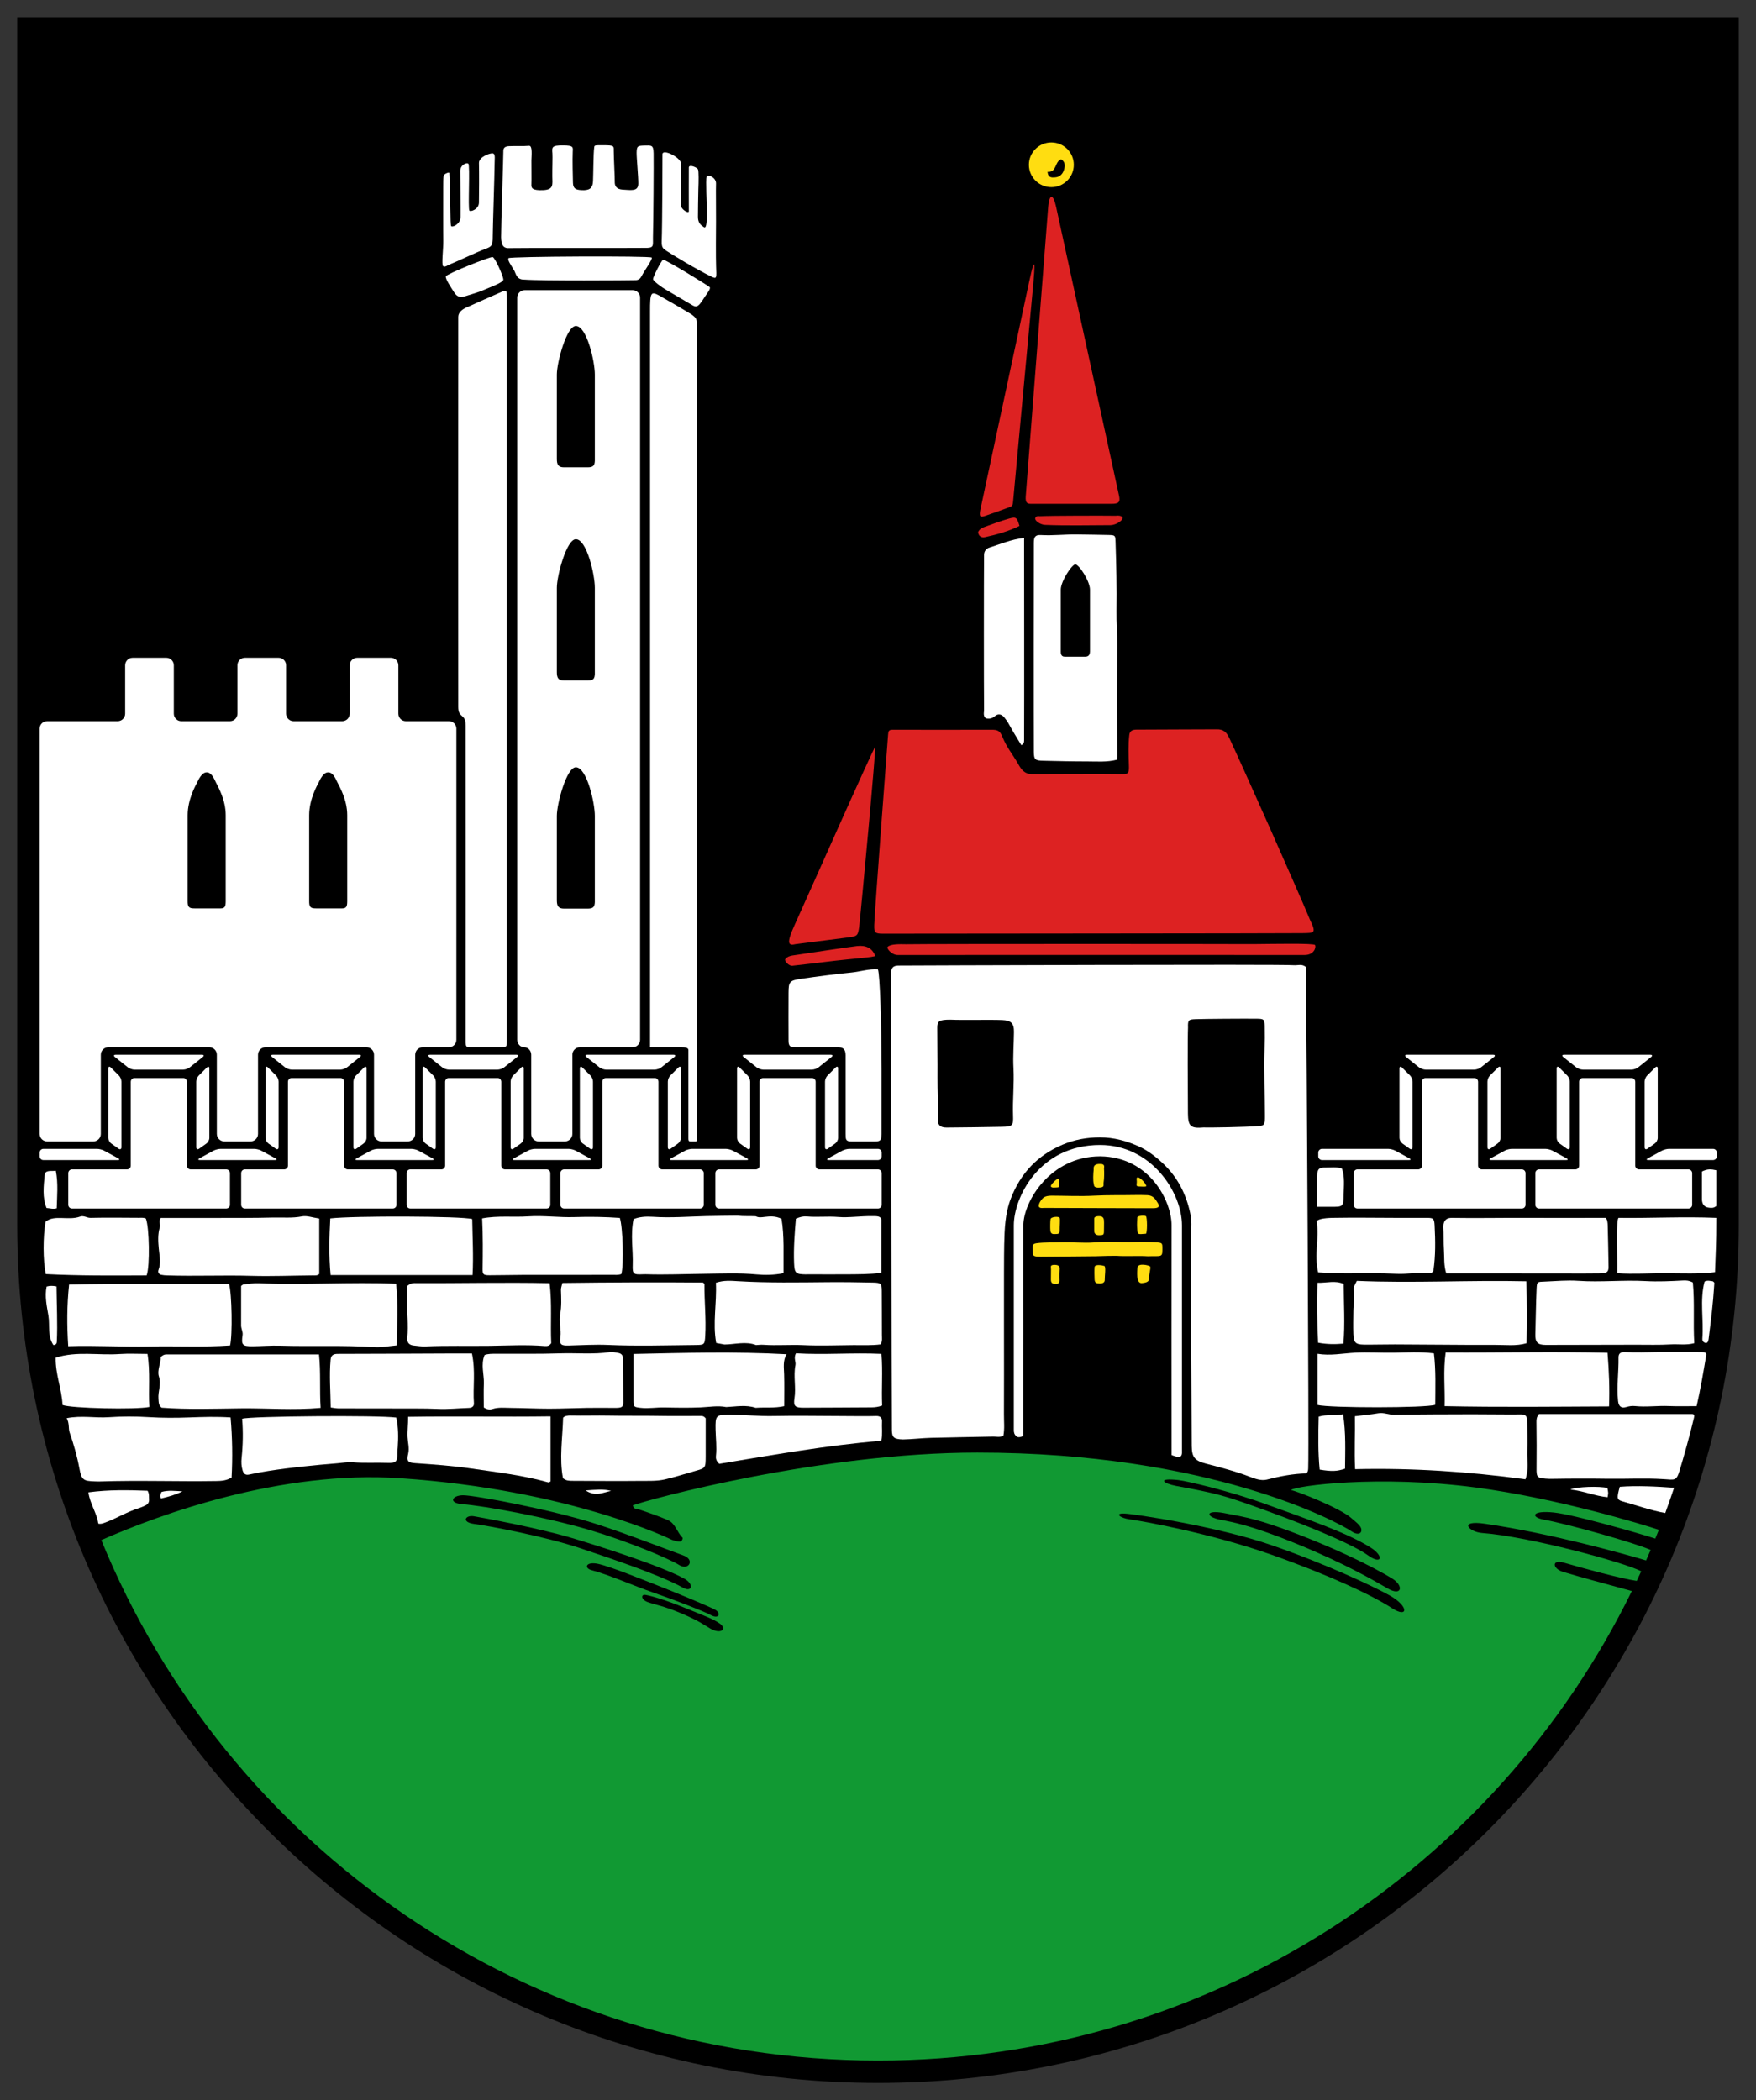 <?xml version="1.0" encoding="utf-8"?>
<!-- Generator: Adobe Illustrator 16.0.3, SVG Export Plug-In . SVG Version: 6.00 Build 0)  -->
<!DOCTYPE svg PUBLIC "-//W3C//DTD SVG 1.1//EN" "http://www.w3.org/Graphics/SVG/1.1/DTD/svg11.dtd">
<svg version="1.1" id="Wappen_Frohburg" xmlns="http://www.w3.org/2000/svg" xmlns:xlink="http://www.w3.org/1999/xlink" x="0px"
	 y="0px" width="510px" height="610px" viewBox="0 0 510 610" enable-background="new 0 0 510 610" xml:space="preserve">
<rect x="0" y="0" width="510" height="610" fill="#333333" stroke="none"/>
<path fill-rule="evenodd" clip-rule="evenodd" d="M505,355.902C505,493.476,393.071,605,255,605C116.93,605,5,493.476,5,355.902V5
	h500V355.902z"/>
<path fill-rule="evenodd" clip-rule="evenodd" fill="#119933" d="M374.944,432.805c2.123,0.406,14.401,5.341,17.479,8.093
	c1.436,1.286,3.376,2.528,2.9,3.949c-0.232,0.696-1.271,0.956-2.697-0.013c-4.164-2.83-41.374-22.921-108.775-22.917
	c-45.525,0.002-95.576,13.629-100.047,15.319c0.232,1.227,1.125,0.964,1.823,1.201c2.797,0.947,5.602,1.908,8.312,3.073
	c2.187,0.941,2.667,3.49,4.236,5.061c0.204,0.203,0.033,0.664-0.344,1.14c-1.019,0.207-2.751-0.49-2.751-0.49
	s-29.512-14.552-78.908-17.864c-34.638-2.32-69.492,10.38-86.747,17.976C65.661,535.993,152.999,598.502,255,598.502
	c96.228,0,179.409-55.63,218.943-136.369c-9.431-2.604-13.521-3.632-19.993-5.573c-3.129-0.938-3.309-3.704,0.179-2.688
	c5.16,1.504,16.995,4.746,21.231,5.305c0.438-0.927,0.878-1.851,1.305-2.783c-4.498-2.45-32.512-10.118-46.213-11.129
	c-3.811-0.281-7.094-3.833,0.846-2.678c19.257,2.803,40.449,8.771,46.771,10.652c0.445-1.011,0.898-2.021,1.331-3.04
	c-4.23-1.948-23.886-7.518-31.087-8.822c-3.799-0.689-3.532-2.757,3.005-2.055c5.935,0.64,24.396,5.942,29.438,7.571
	c0.345-0.851,0.694-1.696,1.03-2.551c-4.377-1.456-29.265-9.124-53.277-12.303C400.494,428.331,376.178,431.546,374.944,432.805z"/>
<path fill-rule="evenodd" clip-rule="evenodd" d="M134.489,434.311c3.226-0.023,25.407,4.105,38.382,8.243
	c9.059,2.89,23.237,8.437,25.51,9.202c3.601,1.214,1.637,4.53-1.087,2.838c-3.306-2.054-15.185-6.948-25.679-10.085
	c-12.908-3.858-30.842-7.107-37.3-7.609C130.099,436.574,131.263,434.334,134.489,434.311z"/>
<path fill-rule="evenodd" clip-rule="evenodd" d="M137.713,442.639c-3.802-0.499-2.544-2.661-0.101-2.238
	c2.443,0.426,18.159,3.258,28.492,6.323c6.037,1.791,25.701,7.944,32.691,11.837c2.846,1.584,2.183,4.044-0.415,2.6
	c-7.065-3.926-22.232-8.88-29.348-11.305C158.299,446.201,141.515,443.138,137.713,442.639z"/>
<path fill-rule="evenodd" clip-rule="evenodd" d="M189.939,462.643c-6.249-2.168-13.162-5.273-18.14-6.582
	c-2.241-0.589-1.691-2.617,1.998-1.805c3.624,0.797,13.278,4.734,17.357,6.324c4.079,1.591,15.618,6.316,16.81,7.136
	c1.49,1.025,0.753,2.65-1.565,1.366C204.563,468.064,196.207,464.815,189.939,462.643z"/>
<path fill-rule="evenodd" clip-rule="evenodd" d="M198.833,466.983c5.585,2.31,8.208,3.154,10.297,4.656
	c2.089,1.502,0.255,3.193-2.87,1.366c-2.075-1.212-3.397-2.302-8.628-4.493c-4.901-2.052-7.377-2.431-9.444-3.151
	c-2.067-0.722-2.116-2.361-0.673-2.111C188.959,463.5,193.248,464.674,198.833,466.983z"/>
<path fill-rule="evenodd" clip-rule="evenodd" d="M342.198,429.894c2.536,0.271,15.338,3.29,25.688,7.091
	c10.349,3.801,23.09,7.998,30.223,12.533c4.01,2.549,3.145,5.098-0.814,2.233c-3.839-2.775-14.405-7.445-29.416-12.929
	c-12.43-4.539-14.334-5.009-26.358-7.242C337.891,430.907,335.813,429.211,342.198,429.894z"/>
<path fill-rule="evenodd" clip-rule="evenodd" d="M355.445,439.47c6.667,1.246,10.277,1.912,20.492,5.777
	c10.215,3.864,21.424,9.009,28.405,13.256c3.4,2.069,2.869,5.297-1.343,2.86c-3.649-2.111-12.296-7.175-26.358-12.929
	c-12.977-5.31-18.691-6.351-22.125-7C350.011,440.582,350.008,438.452,355.445,439.47z"/>
<path fill-rule="evenodd" clip-rule="evenodd" d="M326.621,439.622c3.01,0.148,26.941,3.719,42.863,9.244
	c15.921,5.525,29.905,12.152,34.222,14.598c5.612,3.179,5.204,6.631,0.643,3.674c-5.871-3.806-18.167-9.58-34.944-15.521
	c-18.16-6.431-38.328-9.917-41.259-10.306C325.215,440.921,323.612,439.474,326.621,439.622z"/>
<g>
	<path fill-rule="evenodd" clip-rule="evenodd" fill="#FFFFFF" d="M31.452,304.188c-1.193,0-2.17,0.977-2.17,2.17v23.007
		c0,1.193-0.977,2.17-2.17,2.17H13.681c-1.193,0-2.17-0.977-2.17-2.17V211.638c0-1.193,0.977-2.17,2.17-2.17h20.497
		c1.193,0,2.17-0.977,2.17-2.17v-14.071c0-1.193,0.977-2.17,2.17-2.17h9.791c1.193,0,2.17,0.977,2.17,2.17v14.071
		c0,1.193,0.977,2.17,2.17,2.17h14.139c1.193,0,2.17-0.977,2.17-2.17v-14.071c0-1.193,0.977-2.17,2.17-2.17h9.791
		c1.193,0,2.17,0.977,2.17,2.17v14.071c0,1.193,0.977,2.17,2.17,2.17h14.138c1.193,0,2.17-0.977,2.17-2.17v-14.071
		c0-1.193,0.977-2.17,2.17-2.17h9.791c1.193,0,2.17,0.977,2.17,2.17v14.071c0,1.193,0.977,2.17,2.17,2.17h12.51
		c1.193,0,2.17,0.977,2.17,2.17l-0.002,90.381c0,1.193-0.977,2.17-2.17,2.17h-7.617c-1.193,0-2.17,0.977-2.17,2.17v23.007
		c0,1.193-0.977,2.17-2.17,2.17H110.8c-1.193,0-2.17-0.977-2.17-2.17v-23.007c0-1.193-0.977-2.17-2.17-2.17H77.104
		c-1.193,0-2.17,0.977-2.17,2.17v23.007c0,1.193-0.977,2.17-2.17,2.17h-7.617c-1.193,0-2.17-0.977-2.17-2.17v-23.007
		c0-1.193-0.977-2.17-2.17-2.17H31.452z"/>
</g>
<path fill-rule="evenodd" clip-rule="evenodd" fill="#FFFFFF" d="M136.33,61.194c0.321,0.395,2.726-0.36,2.767-2.313
	c0.042-1.953,0.077-9.217,0.008-11.521c-0.054-1.792,3.322-3.011,4.091-2.791s0.424,1.71,0.435,3.707
	c0.011,1.997-0.536,18.438-0.523,20.397c0.018,2.752-0.326,2.963-2.379,3.714c-2.054,0.75-8.779,3.919-9.739,4.257
	s-1.798,1.119-2.302,0.658c-0.505-0.461,0.101-5.074,0.05-7.438s-0.014-13.943-0.02-15.394s0.009-2.64,0.138-3.443
	c0.077-0.476,1.615-1.165,1.637-0.766c0.408,7.22,0.179,15.037,0.557,15.431s2.663-0.547,2.704-2.661
	c0.041-2.114-0.068-12.294-0.077-13.37c-0.014-1.703,1.795-2.566,2.341-2.108C136.563,48.013,135.859,60.617,136.33,61.194z"/>
<path fill-rule="evenodd" clip-rule="evenodd" fill="#FFFFFF" d="M129.497,80.266c0.224-0.717,12.85-5.781,13.584-5.6
	c0.735,0.181,3.174,5.754,3.104,6.583c-0.07,0.828-3.707,2.1-5.555,2.923c-1.799,0.803-3.743,1.285-5.625,1.902
	c-1.302,0.427-2.286,0.127-3.064-1.093C131.032,83.553,129.272,80.982,129.497,80.266z"/>
<path fill-rule="evenodd" clip-rule="evenodd" fill="#FFFFFF" d="M146.13,304.188c-2.086,0-7.717,0-9.783,0
	c-0.959,0-1.079-0.406-1.087-1.354c-0.004-4.129,0.037-78.294,0-92.108c-0.01-3.579-2.189-2.027-2.174-5.365
	c-0.001-8.301-0.034-100.767,0-113.324c0.003-1.27,1.16-2.166,2.235-2.658c3.527-1.616,7.089-3.157,10.465-4.649
	c1.32-0.533,1.438-0.347,1.43,1.647c0.008,4.335-0.017,213.04,0,216.458C147.221,303.596,147.108,304.188,146.13,304.188z"/>
<path fill-rule="evenodd" clip-rule="evenodd" fill="#FFFFFF" d="M175.283,42.185c3.17,0,2.968,0.246,2.968,1.554
	c0,1.996,0.328,8.06,0.293,9.006c-0.09,2.481,2.112,2.31,3.118,2.39c2.317,0.182,3.702,0.163,3.721-1.803
	c0.019-1.967-0.516-7.564-0.488-9.015c0.036-1.905,0.314-2.001,2.254-2.041c2.074-0.042,2.633-0.238,2.678,2.295
	s-0.049,20.039-0.187,24.329c-0.068,2.117,0.415,3.037-1.628,3.098c-2.043,0.062-38.81-0.016-40.194,0.068s-2.264-0.596-2.29-3.179
	s0.684-24.06,0.659-24.896s0.256-1.447,1.515-1.534c1.234-0.085,4.672,0.037,5.943-0.112c1.077-0.125,0.705,3.054,0.69,4.214
	c-0.015,1.161,0.057,6.039-0.004,7.038s0.202,1.774,3.416,1.633c3.135-0.138,2.692-1.641,2.664-3.936
	c-0.029-2.295,0.103-5.769,0.028-6.723c-0.145-1.844-0.236-2.362,3.065-2.334c3.175-0.028,2.9,0.572,2.843,1.799
	c-0.106,2.256,0.016,7.4,0.061,9.025c0.045,1.625,0.685,2.068,2.4,2.166c2.355,0.135,3.329-0.467,3.426-2.628
	c0.097-2.162,0.094-7.858,0.331-9.658C172.667,42.157,172.521,42.185,175.283,42.185z"/>
<path fill-rule="evenodd" clip-rule="evenodd" fill="#FFFFFF" d="M189.269,74.811c0.397,0.406-2.126,3.78-2.963,5.453
	c-0.328,0.657-0.856,1.08-1.63,1.107c-1.813,0.066-27.395,0.221-32.396-0.157c-2.314,0.051-2.418-1.745-2.949-2.657
	c-0.803-1.38-2.045-3.042-1.631-3.568C148.115,74.463,188.753,74.284,189.269,74.811z"/>
<g>
	<path fill-rule="evenodd" clip-rule="evenodd" fill="#FFFFFF" d="M183.734,84.279c1.193,0,2.17,0.977,2.17,2.17l0,215.57
		c0,1.193-0.977,2.17-2.17,2.17h-15.325c-1.193,0-2.17,0.977-2.17,2.17v23.007c0,1.193-0.977,2.17-2.17,2.17h-7.617
		c-1.193,0-2.17-0.977-2.17-2.17v-23.007c0-1.193-0.913-2.17-2.029-2.17c-1.117,0-2.03-0.977-2.03-2.17l0-215.57
		c0-1.193,0.977-2.17,2.17-2.17H183.734z"/>
</g>
<path fill-rule="evenodd" clip-rule="evenodd" fill="#FFFFFF" d="M204.34,65.923c0.744,0.585,0.97-0.769,0.954-4.295
	c-0.011-2.385-0.375-9.296-0.074-10.417c0.182-0.677,2.826,0.271,2.734,2.121c-0.078,1.568,0.033,8.571,0,10.965
	s-0.068,10.827,0.019,13.042c0.13,3.327,0.228,3.77-1.219,3.08c-4.371-2.087-12.043-6.759-13.038-7.457
	c-0.995-0.699-1.625-0.867-1.539-2.954c0.188-4.541,0.225-24.161,0.225-25.206c0-1.715,5.456,0.955,5.435,2.843
	c-0.021,1.888,0.107,11.164,0.008,12.147c-0.099,0.984,2.216,2.383,2.216,1.571c0-0.623-0.03-11.739,0-12.726
	s2.422-0.031,2.667,0.586c0.223,0.562,0.188,3.476,0.091,5.821c-0.065,1.567-0.106,7.29-0.113,7.926
	C202.683,64.974,203.831,65.522,204.34,65.923z"/>
<path fill-rule="evenodd" clip-rule="evenodd" fill="#FFFFFF" d="M206.1,83.385c0.433,0.451-0.727,1.797-1.47,2.933
	c-2.248,3.61-2.478,2.925-4.609,1.708c-2.682-1.531-4.074-2.418-6.75-3.96c-0.991-0.571-3.615-2.432-3.605-3.028
	c0.009-0.595,2.383-5.38,2.918-5.595C193.118,75.228,205.739,83.007,206.1,83.385z"/>
<path fill-rule="evenodd" clip-rule="evenodd" fill="#FFFFFF" d="M202.108,331.535c-0.509,0.005-1.138,0.002-1.63,0
	c-0.458-0.002-0.528-0.237-0.543-0.813c0-2.69,0-22.947,0-25.722c-0.008-0.66-0.807-0.813-2.174-0.813c-1.521,0-6.683,0-8.967,0
	c-0.009-3.285-0.003-207.349,0-213.628c-0.021-5.737,0.296-5.957,2.595-4.755c1.902,1.066,7.058,4.047,9.483,5.544
	c1.237,0.938,1.512,1.218,1.509,2.775c0.003,3.633-0.015,232.595,0,236.598C202.382,331.176,202.422,331.538,202.108,331.535z"/>
<path fill-rule="evenodd" clip-rule="evenodd" fill="#FFFFFF" d="M254.975,281.557c0.603,1.625,1.035,15.819,1.063,28.86
	c0.014,6.407,0.004,14.891,0.001,18.953c-0.001,1.714-0.32,2.166-1.756,2.166c-2.264,0.019-4.664,0-7.065,0
	c-1.599,0.02-1.63-0.646-1.63-2.166c0-4.301,0.008-19.577,0-22.851c0-2.014-0.965-2.33-2.324-2.33c-3.215,0.019-9.557,0-12.35,0
	c-1.299,0-1.92-0.271-1.902-1.896c-0.029-4.01-0.019-9.392,0-13.854c0.014-3.266,0.27-3.646,3.64-4.134
	c4.881-0.707,9.775-1.348,14.682-1.836C249.893,282.213,252.39,281.362,254.975,281.557z"/>
<path fill-rule="evenodd" clip-rule="evenodd" fill="#FFFFFF" d="M296.63,216.445c-1.218-2.039-2.505-4.059-3.641-6.16
	c-0.378-0.699-0.826-1.307-1.31-1.908c-0.788-0.976-1.809-1.167-2.724-0.372c-0.828,0.718-1.64,0.856-2.588,0.648
	c-0.807-0.557-0.641-1.526-0.564-2.154c-0.067-6.215-0.067-38.841,0-45.277c-0.004-1.165,0.653-1.893,1.552-2.177
	c3.105-0.982,6.428-2.418,10.079-2.805c0,12.907,0.051,44.721,0,58.558C297.433,215.396,297.469,216.028,296.63,216.445z"/>
<path fill-rule="evenodd" clip-rule="evenodd" fill="#FFFFFF" d="M324.447,220.656c-3.002,0.785-5.876,0.504-8.723,0.508
	c-4.242,0.006-8.483-0.103-12.726-0.199c-2.244-0.051-2.719-0.247-2.738-2.545c-0.055-6.153-0.045-55.974,0-60.773
	c0.015-1.616,0.36-2.342,2.053-2.241c3.558,0.212,7.091-0.25,10.636-0.174c3.032,0.065,6.065,0.056,9.097,0.153
	c1.817,0.059,1.888,0.119,1.945,1.934c0.21,6.711,0.391,13.424,0.28,20.141c-0.054,3.282,0.25,6.57,0.229,9.833
	c-0.022,3.708-0.031,7.426-0.065,11.138c-0.062,6.913,0.049,13.827,0.083,20.741C324.52,219.597,324.479,220.025,324.447,220.656z"
	/>
<path fill-rule="evenodd" clip-rule="evenodd" fill="#FFFFFF" d="M379.44,427.963c-3.94,0.084-7.728,0.831-11.515,1.802
	c-1.599,0.408-3.414-0.234-5.004-0.851c-4.134-1.595-8.415-2.669-12.685-3.792c-3.225-0.849-4.087-1.826-4.119-5.143
	c-0.01-0.969-0.32-59.945-0.208-60.335c0.093-3.526,0.251-5.058-0.261-7.401c-1.185-5.408-3.62-10.284-7.762-14.195
	c-2.085-1.972-4.373-3.775-6.889-4.943c-3.592-1.667-7.501-2.749-11.551-2.744c-3.732,0.006-7.353,0.642-10.834,2.118
	c-7.245,3.071-12.147,8.22-15.005,15.563c-1.713,4.402-1.843,8.925-1.955,13.464c-0.139,5.61-0.009,38.418-0.074,49.209
	c-0.016,2.138,0.235,4.279-0.166,6.318c-1.085,0.526-2.047,0.216-2.98,0.236c-6.046,0.136-12.095,0.212-18.141,0.372
	c-2.673,0.072-5.123,0.406-8.013,0.462c-2.719-0.056-3.214-0.642-3.243-2.697c-0.096-6.636-0.224-127.781-0.224-132.772
	c0-1.469,0.576-2.126,1.99-2.179c3.271-0.029,111.763-0.415,114.928-0.105c1.168,0.114,2.454-0.504,3.603,0.575
	c0,2.39-0.035,4.888,0.007,7.384c0.123,7.138,0.872,133.094,0.611,137.989C379.925,426.812,379.976,427.339,379.44,427.963z"/>
<path fill-rule="evenodd" clip-rule="evenodd" fill="#FFFFFF" d="M297.217,417.094c-0.771,0.32-1.544,0.559-2.064,0.079
	c-0.532-0.489-0.738-1.094-0.707-1.89c-0.01-5.313-0.016-53.948,0-59.381c-0.01-7.919,7.241-23.335,25.055-23.335
	c14.886,0,23.792,13.791,23.782,23.335c0.015,9.071,0.011,62.586,0,65.777c0,0.424,0.056,0.874-0.369,1.335
	c-0.771,0.36-1.778-0.055-2.653-0.385c-0.021-9.191-0.042-58.679,0-66.728c0.036-6.885-6.278-19.899-20.76-20.035
	c-14.443,0-22.274,13.15-22.283,20.035C297.226,361.796,297.254,410.393,297.217,417.094z"/>
<path fill-rule="evenodd" clip-rule="evenodd" d="M54.5,236.77c0.01-4.626,2.317-8.624,2.717-9.422c0.4-0.799,1.348-3.011,2.8-3.011
	s2.16,1.852,2.732,3.011c0.572,1.159,2.805,4.938,2.805,9.422c0,5.69,0,20.984,0,24.91c0,1.354-0.122,2.187-1.451,2.167
	c-2.271,0.008-5.201,0-7.646,0c-1.636,0.02-1.97-0.474-1.957-2.167C54.493,257.99,54.491,241.406,54.5,236.77z"/>
<path fill-rule="evenodd" clip-rule="evenodd" d="M89.791,236.77c0.01-4.626,2.317-8.624,2.717-9.422
	c0.4-0.799,1.348-3.011,2.8-3.011s2.16,1.852,2.732,3.011c0.572,1.159,2.805,4.938,2.805,9.422c0,5.69,0,20.984,0,24.91
	c0,1.354-0.122,2.187-1.451,2.167c-2.272,0.008-5.202,0-7.647,0c-1.636,0.02-1.97-0.474-1.957-2.167
	C89.784,257.99,89.782,241.406,89.791,236.77z"/>
<path fill-rule="evenodd" clip-rule="evenodd" d="M172.761,133.84c-0.06,1.245-0.354,1.896-2.02,1.893
	c-2.342,0.004-5.195,0.004-6.959,0c-1.633,0.003-2.057-0.79-2.054-2.438c-0.006-5.306-0.001-17.735,0-24.529
	c0-3.498,2.821-14.08,5.516-14.08c3.181,0,5.519,10.289,5.517,14.08C172.762,114.722,172.767,128.074,172.761,133.84z"/>
<path fill-rule="evenodd" clip-rule="evenodd" d="M172.761,195.779c-0.06,1.246-0.354,1.896-2.02,1.893
	c-2.342,0.004-5.195,0.004-6.959,0c-1.633,0.003-2.057-0.79-2.054-2.438c-0.006-5.306-0.001-17.735,0-24.529
	c0-3.498,2.821-14.08,5.516-14.08c3.181,0,5.519,10.289,5.517,14.08C172.762,176.661,172.767,190.013,172.761,195.779z"/>
<path fill-rule="evenodd" clip-rule="evenodd" d="M172.761,262.017c-0.06,1.246-0.354,1.896-2.02,1.893
	c-2.342,0.003-5.195,0.004-6.959,0c-1.633,0.003-2.057-0.79-2.054-2.438c-0.006-5.306-0.001-17.735,0-24.529
	c0-3.498,2.821-14.08,5.516-14.08c3.181,0,5.519,10.289,5.517,14.08C172.762,242.899,172.767,256.25,172.761,262.017z"/>
<path fill-rule="evenodd" clip-rule="evenodd" d="M312.314,163.939c1.113,0,4.251,4.943,4.25,7.308
	c-0.013,2.996,0.001,15.737,0,17.646c0.034,1.082-0.215,1.852-1.412,1.849c-1.079,0-4.021,0.006-5.761,0
	c-0.619,0.004-1.315-0.119-1.305-1.428c-0.014-2.6-0.016-15.512,0-18.066C308.076,168.928,311.254,163.939,312.314,163.939z"/>
<path fill-rule="evenodd" clip-rule="evenodd" d="M276.021,296.172c3.539,0.165,11.561-0.042,15.091,0.107
	c2.506,0.107,3.397,0.92,3.374,3.433c-0.03,3.504-0.329,7.019-0.143,10.51c0.246,4.613-0.284,9.2-0.121,13.805
	c0.106,2.977-0.172,3.193-3.248,3.26c-5.335,0.115-10.672,0.17-16.009,0.217c-1.882,0.016-2.698-0.693-2.62-2.725
	c0.15-3.97-0.102-7.93-0.07-11.893c0.038-5.067-0.059-8.402-0.059-14.383C272.217,296.653,272.655,296.155,276.021,296.172z"/>
<path fill-rule="evenodd" clip-rule="evenodd" d="M365.591,327.067c-3.942,0.313-14.493,0.485-16.061,0.413
	c-3.7,0.327-4.479-0.353-4.514-4.036c-0.065-6.79-0.11-22.734,0.026-24.988c-0.089-2.255,0.207-2.355,2.265-2.433
	c2.335-0.088,14.251-0.174,17.866-0.125c1.931,0.026,2.094,0.238,2.136,2.11c0.054,2.316,0.032,4.637-0.038,6.953
	c-0.183,5.932,0.09,13.01,0.1,18.947C367.376,326.391,367.371,326.978,365.591,327.067z"/>
<g>
	<path fill-rule="evenodd" clip-rule="evenodd" fill="#FFFFFF" d="M19.826,340.743c0-0.597,0.488-1.085,1.085-1.085h15.982
		c0.597,0,1.085-0.488,1.085-1.085v-24.365c0-0.597,0.488-1.085,1.085-1.085h14.134c0.597,0,1.085,0.488,1.085,1.085v24.365
		c0,0.597,0.488,1.085,1.085,1.085h10.33c0.597,0,1.085,0.488,1.085,1.085v9.201c0,0.597-0.488,1.085-1.085,1.085H20.911
		c-0.597,0-1.085-0.488-1.085-1.085V340.743z"/>
</g>
<g>
	<path fill-rule="evenodd" clip-rule="evenodd" fill="#FFFFFF" d="M70.043,340.743c0-0.597,0.488-1.085,1.085-1.085h11.417
		c0.597,0,1.085-0.488,1.085-1.085v-24.365c0-0.597,0.488-1.085,1.085-1.085H98.85c0.597,0,1.085,0.488,1.085,1.085v24.365
		c0,0.597,0.488,1.085,1.085,1.085h13.047c0.597,0,1.085,0.488,1.085,1.085v9.201c0,0.597-0.488,1.085-1.085,1.085H71.128
		c-0.597,0-1.085-0.488-1.085-1.085V340.743z"/>
</g>
<g>
	<path fill-rule="evenodd" clip-rule="evenodd" fill="#FFFFFF" d="M118.087,340.743c0-0.597,0.488-1.085,1.085-1.085h9.025
		c0.597,0,1.085-0.488,1.085-1.085v-24.365c0-0.597,0.488-1.085,1.085-1.085h14.135c0.597,0,1.085,0.488,1.085,1.085v24.365
		c0,0.597,0.488,1.085,1.085,1.085h12.069c0.597,0,1.085,0.488,1.085,1.085v9.201c0,0.597-0.488,1.085-1.085,1.085h-39.569
		c-0.597,0-1.085-0.488-1.085-1.085V340.743z"/>
</g>
<g>
	<path fill-rule="evenodd" clip-rule="evenodd" fill="#FFFFFF" d="M162.76,340.743c0-0.597,0.488-1.085,1.085-1.085h10.004
		c0.597,0,1.085-0.488,1.085-1.085v-24.365c0-0.597,0.488-1.085,1.085-1.085h14.134c0.597,0,1.085,0.488,1.085,1.085v24.365
		c0,0.597,0.488,1.085,1.085,1.085h10.982c0.597,0,1.085,0.488,1.085,1.085v9.201c0,0.597-0.488,1.085-1.085,1.085h-39.461
		c-0.597,0-1.085-0.488-1.085-1.085V340.743z"/>
</g>
<g>
	<path fill-rule="evenodd" clip-rule="evenodd" fill="#FFFFFF" d="M207.761,340.743c0-0.597,0.488-1.085,1.085-1.085h10.656
		c0.597,0,1.085-0.488,1.085-1.085v-24.365c0-0.597,0.488-1.085,1.085-1.085h14.134c0.597,0,1.085,0.488,1.085,1.085v24.365
		c0,0.597,0.488,1.085,1.085,1.085h17.015c0.597,0,1.085,0.488,1.085,1.085v9.205c0,0.597-0.488,1.085-1.085,1.085l-46.146-0.004
		c-0.597,0-1.085-0.488-1.085-1.085V340.743z"/>
</g>
<g>
	<path fill-rule="evenodd" clip-rule="evenodd" fill="#FFFFFF" d="M393.169,340.743c0-0.597,0.488-1.085,1.085-1.085h17.64
		c0.597,0,1.085-0.488,1.085-1.085v-24.364c0-0.597,0.488-1.085,1.085-1.085l14.134,0c0.597,0,1.085,0.488,1.085,1.085v24.365
		c0,0.597,0.488,1.085,1.085,1.085h11.608c0.597,0,1.085,0.488,1.085,1.085v9.205c0,0.597-0.488,1.085-1.085,1.085l-47.722-0.004
		c-0.597,0-1.085-0.488-1.085-1.085V340.743z"/>
</g>
<g>
	<path fill-rule="evenodd" clip-rule="evenodd" fill="#FFFFFF" d="M445.913,340.743c0-0.597,0.488-1.085,1.085-1.085h10.547
		c0.597,0,1.085-0.488,1.085-1.085v-24.365c0-0.597,0.488-1.085,1.085-1.085h14.135c0.597,0,1.085,0.488,1.085,1.085v24.365
		c0,0.597,0.488,1.085,1.085,1.085h14.353c0.597,0,1.085,0.488,1.085,1.085v9.205c0,0.597-0.488,1.085-1.085,1.085l-43.374-0.004
		c-0.597,0-1.085-0.488-1.085-1.085V340.743z"/>
</g>
<g>
	<path fill-rule="evenodd" clip-rule="evenodd" fill="#FFFFFF" d="M33.392,307.031c-0.467-0.372-0.36-0.676,0.236-0.676h25.004
		c0.597,0,0.703,0.304,0.236,0.676l-3.738,2.979c-0.467,0.372-1.337,0.676-1.934,0.676H39.063c-0.597,0-1.467-0.304-1.934-0.676
		L33.392,307.031z"/>
</g>
<g>
	<path fill-rule="evenodd" clip-rule="evenodd" fill="#FFFFFF" d="M79.044,307.031c-0.467-0.372-0.36-0.676,0.236-0.676h25.004
		c0.597,0,0.703,0.304,0.236,0.676l-3.738,2.979c-0.467,0.372-1.337,0.676-1.934,0.676H84.715c-0.597,0-1.467-0.304-1.934-0.676
		L79.044,307.031z"/>
</g>
<g>
	<path fill-rule="evenodd" clip-rule="evenodd" fill="#FFFFFF" d="M124.696,307.031c-0.467-0.372-0.36-0.676,0.236-0.676h25.004
		c0.597,0,0.703,0.304,0.236,0.676l-3.737,2.979c-0.467,0.372-1.337,0.676-1.934,0.676h-14.135c-0.597,0-1.467-0.304-1.934-0.676
		L124.696,307.031z"/>
</g>
<g>
	<path fill-rule="evenodd" clip-rule="evenodd" fill="#FFFFFF" d="M170.349,307.031c-0.467-0.372-0.36-0.676,0.236-0.676h25.004
		c0.597,0,0.703,0.304,0.236,0.676l-3.738,2.979c-0.467,0.372-1.337,0.676-1.934,0.676H176.02c-0.597,0-1.467-0.304-1.934-0.676
		L170.349,307.031z"/>
</g>
<g>
	<path fill-rule="evenodd" clip-rule="evenodd" fill="#FFFFFF" d="M216,307.031c-0.467-0.372-0.36-0.676,0.236-0.676h25.004
		c0.597,0,0.703,0.304,0.236,0.676l-3.737,2.979c-0.467,0.372-1.337,0.676-1.934,0.676h-14.134c-0.597,0-1.467-0.304-1.934-0.676
		L216,307.031z"/>
</g>
<g>
	<path fill-rule="evenodd" clip-rule="evenodd" fill="#FFFFFF" d="M408.392,307.031c-0.467-0.372-0.36-0.676,0.236-0.676h25.004
		c0.597,0,0.703,0.304,0.236,0.676l-3.737,2.979c-0.467,0.372-1.337,0.676-1.934,0.676h-14.134c-0.597,0-1.467-0.304-1.934-0.676
		L408.392,307.031z"/>
</g>
<g>
	<path fill-rule="evenodd" clip-rule="evenodd" fill="#FFFFFF" d="M454.044,307.031c-0.467-0.372-0.36-0.676,0.236-0.676h25.004
		c0.597,0,0.703,0.304,0.236,0.676l-3.737,2.979c-0.467,0.372-1.337,0.676-1.934,0.676h-14.135c-0.597,0-1.467-0.304-1.934-0.676
		L454.044,307.031z"/>
</g>
<g>
	<path fill-rule="evenodd" clip-rule="evenodd" fill="#FFFFFF" d="M31.457,310.348c0-0.558,0.324-0.692,0.719-0.298l2.367,2.358
		c0.395,0.394,0.719,1.173,0.719,1.731v19.089c0,0.558-0.372,0.75-0.827,0.426l-2.15-1.529c-0.455-0.324-0.827-1.046-0.827-1.604
		V310.348z"/>
</g>
<g>
	<path fill-rule="evenodd" clip-rule="evenodd" fill="#FFFFFF" d="M77.108,310.348c0-0.558,0.324-0.692,0.719-0.298l2.367,2.358
		c0.395,0.394,0.719,1.173,0.719,1.731v19.089c0,0.558-0.372,0.75-0.827,0.427l-2.15-1.531c-0.455-0.323-0.827-1.045-0.827-1.603
		V310.348z"/>
</g>
<g>
	<path fill-rule="evenodd" clip-rule="evenodd" fill="#FFFFFF" d="M122.761,310.348c0-0.558,0.324-0.692,0.719-0.298l2.367,2.358
		c0.395,0.394,0.719,1.173,0.719,1.731v19.089c0,0.558-0.372,0.75-0.827,0.426l-2.15-1.529c-0.455-0.324-0.827-1.046-0.827-1.604
		V310.348z"/>
</g>
<g>
	<path fill-rule="evenodd" clip-rule="evenodd" fill="#FFFFFF" d="M168.413,310.348c0-0.558,0.324-0.692,0.719-0.298l2.367,2.358
		c0.395,0.394,0.719,1.173,0.719,1.731v19.089c0,0.558-0.372,0.75-0.827,0.426l-2.15-1.529c-0.455-0.324-0.827-1.046-0.827-1.604
		V310.348z"/>
</g>
<g>
	<path fill-rule="evenodd" clip-rule="evenodd" fill="#FFFFFF" d="M214.065,310.348c0-0.558,0.324-0.692,0.719-0.298l2.367,2.358
		c0.395,0.394,0.719,1.173,0.719,1.731v19.089c0,0.558-0.372,0.75-0.827,0.426l-2.15-1.529c-0.455-0.324-0.827-1.046-0.827-1.604
		V310.348z"/>
</g>
<g>
	<path fill-rule="evenodd" clip-rule="evenodd" fill="#FFFFFF" d="M406.456,310.348c0-0.558,0.323-0.692,0.719-0.298l2.367,2.358
		c0.396,0.394,0.719,1.173,0.719,1.731v19.089c0,0.558-0.372,0.75-0.827,0.427l-2.15-1.531c-0.455-0.323-0.827-1.045-0.827-1.603
		V310.348z"/>
</g>
<g>
	<path fill-rule="evenodd" clip-rule="evenodd" fill="#FFFFFF" d="M452.108,310.348c0-0.558,0.323-0.692,0.719-0.298l2.367,2.358
		c0.396,0.394,0.719,1.173,0.719,1.731v19.089c0,0.558-0.372,0.75-0.827,0.427l-2.15-1.531c-0.455-0.323-0.827-1.045-0.827-1.603
		V310.348z"/>
</g>
<g>
	<path fill-rule="evenodd" clip-rule="evenodd" fill="#FFFFFF" d="M60.804,310.348c0-0.558-0.324-0.692-0.719-0.298l-2.367,2.358
		C57.324,312.801,57,313.58,57,314.139v19.089c0,0.558,0.372,0.75,0.827,0.426l2.15-1.529c0.455-0.324,0.827-1.046,0.827-1.604
		V310.348z"/>
</g>
<g>
	<path fill-rule="evenodd" clip-rule="evenodd" fill="#FFFFFF" d="M106.457,310.348c0-0.558-0.324-0.692-0.719-0.298l-2.367,2.358
		c-0.395,0.394-0.719,1.173-0.719,1.731v19.089c0,0.558,0.372,0.75,0.827,0.427l2.15-1.531c0.455-0.323,0.827-1.045,0.827-1.603
		V310.348z"/>
</g>
<g>
	<path fill-rule="evenodd" clip-rule="evenodd" fill="#FFFFFF" d="M152.108,310.348c0-0.558-0.324-0.692-0.719-0.298l-2.367,2.358
		c-0.395,0.394-0.719,1.173-0.719,1.731v19.089c0,0.558,0.372,0.75,0.827,0.426l2.15-1.529c0.455-0.324,0.827-1.046,0.827-1.604
		V310.348z"/>
</g>
<g>
	<path fill-rule="evenodd" clip-rule="evenodd" fill="#FFFFFF" d="M197.761,310.348c0-0.559-0.324-0.693-0.719-0.299l-2.366,2.358
		c-0.396,0.394-0.719,1.173-0.719,1.731v19.089c0,0.558,0.372,0.75,0.827,0.426l2.15-1.529c0.455-0.324,0.827-1.046,0.827-1.604
		V310.348z"/>
</g>
<g>
	<path fill-rule="evenodd" clip-rule="evenodd" fill="#FFFFFF" d="M243.413,310.348c0-0.559-0.324-0.693-0.719-0.299l-2.366,2.358
		c-0.396,0.394-0.719,1.173-0.719,1.731v19.089c0,0.558,0.372,0.75,0.827,0.426l2.15-1.529c0.455-0.324,0.827-1.046,0.827-1.604
		V310.348z"/>
</g>
<g>
	<path fill-rule="evenodd" clip-rule="evenodd" fill="#FFFFFF" d="M435.804,310.348c0-0.558-0.323-0.692-0.719-0.298l-2.366,2.358
		c-0.396,0.394-0.719,1.173-0.719,1.731v19.089c0,0.558,0.372,0.75,0.827,0.426l2.149-1.529c0.455-0.324,0.827-1.046,0.827-1.604
		V310.348z"/>
</g>
<g>
	<path fill-rule="evenodd" clip-rule="evenodd" fill="#FFFFFF" d="M481.456,310.348c0-0.558-0.323-0.692-0.719-0.298l-2.366,2.358
		c-0.396,0.394-0.719,1.173-0.719,1.731v19.089c0,0.558,0.372,0.75,0.827,0.426l2.149-1.529c0.455-0.324,0.827-1.046,0.827-1.604
		V310.348z"/>
</g>
<g>
	<path fill-rule="evenodd" clip-rule="evenodd" fill="#FFFFFF" d="M11.511,334.786c0-0.597,0.488-1.085,1.085-1.085h15.601
		c0.597,0,1.514,0.233,2.038,0.518l4.072,2.213c0.524,0.285,0.465,0.519-0.132,0.519h-21.58c-0.597,0-1.085-0.488-1.085-1.085
		L11.511,334.786z"/>
</g>
<g>
	<path fill-rule="evenodd" clip-rule="evenodd" fill="#FFFFFF" d="M62.025,334.22c0.524-0.285,1.441-0.519,2.038-0.519h9.787
		c0.597,0,1.514,0.233,2.038,0.518l4.072,2.213c0.524,0.285,0.465,0.519-0.132,0.519H58.085c-0.597,0-0.656-0.233-0.132-0.519
		L62.025,334.22z"/>
</g>
<g>
	<path fill-rule="evenodd" clip-rule="evenodd" fill="#FFFFFF" d="M107.677,334.219c0.524-0.284,1.441-0.518,2.038-0.518h9.787
		c0.597,0,1.514,0.233,2.038,0.519l4.072,2.212c0.524,0.285,0.465,0.519-0.132,0.519h-21.743c-0.597,0-0.656-0.233-0.132-0.519
		L107.677,334.219z"/>
</g>
<g>
	<path fill-rule="evenodd" clip-rule="evenodd" fill="#FFFFFF" d="M153.329,334.22c0.524-0.285,1.441-0.519,2.038-0.519h9.787
		c0.597,0,1.514,0.233,2.038,0.518l4.072,2.213c0.524,0.285,0.465,0.519-0.132,0.519h-21.743c-0.597,0-0.656-0.233-0.132-0.519
		L153.329,334.22z"/>
</g>
<g>
	<path fill-rule="evenodd" clip-rule="evenodd" fill="#FFFFFF" d="M198.981,334.22c0.524-0.285,1.441-0.519,2.038-0.519h9.787
		c0.597,0,1.514,0.233,2.038,0.519l4.072,2.212c0.524,0.285,0.465,0.519-0.132,0.519h-21.743c-0.597,0-0.656-0.233-0.132-0.519
		L198.981,334.22z"/>
</g>
<g>
	<path fill-rule="evenodd" clip-rule="evenodd" fill="#FFFFFF" d="M244.634,334.219c0.524-0.284,1.441-0.518,2.038-0.518h8.319
		c0.597,0,1.085,0.488,1.085,1.085v1.079c0,0.597-0.488,1.085-1.085,1.085h-14.298c-0.597,0-0.656-0.233-0.132-0.519
		L244.634,334.219z"/>
</g>
<g>
	<path fill-rule="evenodd" clip-rule="evenodd" fill="#FFFFFF" d="M382.869,334.786c0-0.597,0.488-1.085,1.085-1.085h19.243
		c0.597,0,1.514,0.233,2.038,0.518l4.072,2.213c0.524,0.285,0.465,0.519-0.132,0.519h-25.222c-0.597,0-1.085-0.488-1.085-1.085
		V334.786z"/>
</g>
<g>
	<path fill-rule="evenodd" clip-rule="evenodd" fill="#FFFFFF" d="M437.025,334.219c0.524-0.284,1.441-0.518,2.038-0.518h9.786
		c0.597,0,1.514,0.233,2.038,0.518l4.072,2.213c0.524,0.285,0.465,0.519-0.132,0.519h-21.743c-0.597,0-0.656-0.233-0.132-0.519
		L437.025,334.219z"/>
</g>
<g>
	<path fill-rule="evenodd" clip-rule="evenodd" fill="#FFFFFF" d="M482.677,334.22c0.524-0.285,1.441-0.519,2.038-0.519h12.83
		c0.597,0,1.085,0.488,1.085,1.085v1.079c0,0.597-0.488,1.085-1.085,1.085h-18.808c-0.597,0-0.656-0.233-0.132-0.519L482.677,334.22
		z"/>
</g>
<path fill-rule="evenodd" clip-rule="evenodd" fill="#FFFFFF" d="M16.477,350.957c-1.107,0.324-1.938-0.025-2.956-0.08
	c-1.272-3.093-0.838-6.354-0.551-9.533c0.149-1.652,1.833-1.079,3.238-1.297C16.943,343.774,16.56,347.389,16.477,350.957z"/>
<path fill-rule="evenodd" clip-rule="evenodd" fill="#FFFFFF" d="M382.495,350.521c0-3.164-0.085-5.996,0.026-8.822
	c0.089-2.24,0.518-2.61,2.619-2.587c1.463,0.017,2.951-0.239,4.588,0.279c0.89,2.42,0.561,5.032,0.516,7.578
	c-0.063,3.59-0.163,3.586-3.863,3.554C385.166,350.513,383.95,350.521,382.495,350.521z"/>
<path fill-rule="evenodd" clip-rule="evenodd" fill="#FFFFFF" d="M494.293,340.279c1.597-0.799,2.714-0.719,4.186-0.363
	c0,1.994,0.003,8.272,0,10.39c-0.79,0.58-1.198,0.546-1.905,0.501c-1.508-0.095-2.278-0.956-2.28-2.523
	C494.291,345.572,494.293,342.858,494.293,340.279z"/>
<path fill-rule="evenodd" clip-rule="evenodd" fill="#FFFFFF" d="M394.087,372.04c16.495,0.709,32.774-0.256,49.208,0.123
	c0.208,6.236,0.262,12.078,0.062,17.997c-3.04,0.88-6.069,0.455-9.063,0.48c-4.597,0.035-9.194-0.02-13.791-0.045
	c-5.105-0.027-10.209-0.082-15.315-0.093c-3.031-0.009-6.063,0.091-9.095,0.057c-2.39-0.027-2.953-0.606-3.04-3.137
	c-0.074-2.24-0.019-4.486,0.009-6.729c0.023-1.974,0.495-3.922,0.112-5.928C392.998,373.843,393.622,372.971,394.087,372.04z"/>
<path fill-rule="evenodd" clip-rule="evenodd" fill="#FFFFFF" d="M210.415,390.53c-0.676-0.125-1.352-0.25-2.406-0.444
	c-1.077-5.787,0.212-11.632-0.09-17.495c2.308-0.769,4.406-0.576,6.428-0.455c8.746,0.521,17.488,0.355,26.24,0.281
	c4.314-0.036,8.65,0.027,12.975,0.118c2.354,0.049,2.534,0.317,2.538,2.547c0.007,4.237,0.049,8.477,0.038,12.715
	c-0.002,0.842,0.179,1.729-0.356,2.687c-2.579,0.357-5.254,0.201-7.918,0.221c-4.837,0.033-9.683,0.234-14.508,0.008
	c-3.9-0.182-7.792,0.165-11.684-0.107c-0.688-0.049-1.387,0.051-2.081,0.082C216.552,389.532,213.475,390.505,210.415,390.53z"/>
<path fill-rule="evenodd" clip-rule="evenodd" fill="#FFFFFF" d="M20.067,373.101c15.694-0.335,31.11-0.123,46.455-0.199
	c0.828,2.79,1.033,14.911,0.304,17.906c-7.748,0.537-15.581,0.122-23.403,0.292c-7.855,0.169-15.682-0.348-23.611-0.085
	C19.416,384.876,19.416,379.247,20.067,373.101z"/>
<path fill-rule="evenodd" clip-rule="evenodd" fill="#FFFFFF" d="M491.658,372.502c0.552,5.861,0.063,11.708,0.412,17.647
	c-2.378,0.635-4.628,0.216-6.83,0.349c-3.369,0.201-6.755,0.085-10.135,0.094c-8.728,0.021-17.457,0.04-26.185,0.055
	c-2.351,0.002-3.076-0.78-3.006-3.113c0.127-4.39,0.172-8.779,0.362-13.164c0.096-2.166,0.213-2.032,2.474-2.123
	c3.193-0.132,6.384-0.44,9.577-0.221c6.536,0.451,13.066-0.281,19.618,0.078c3.579,0.197,7.234,0.03,10.853-0.169
	C489.673,371.886,490.524,371.918,491.658,372.502z"/>
<path fill-rule="evenodd" clip-rule="evenodd" fill="#FFFFFF" d="M19.376,411.92c4.337-0.848,8.273-0.002,12.175-0.274
	c3.866-0.269,7.752-0.273,11.646-0.028c3.948,0.25,7.926,0.237,11.882,0.089c3.886-0.147,7.76-0.269,11.894,0.003
	c0.507,5.861,0.603,11.668,0.283,17.455c-1.491,0.899-2.946,0.988-4.42,1.011c-11.225,0.176-22.453-0.249-33.677,0.121
	c-0.52,0.017-1.04,0-1.56-0.015c-3.477-0.102-3.919-0.442-4.564-3.884c-0.657-3.505-1.636-6.917-2.8-10.28
	C19.807,414.877,20.223,413.527,19.376,411.92z"/>
<path fill-rule="evenodd" clip-rule="evenodd" fill="#FFFFFF" d="M443.038,429.674c-16.385-2.208-32.8-3.334-49.469-2.942
	c-0.266-5.394,0.029-10.393-0.064-15.37c2.555-0.314,4.694-0.51,6.807-0.865c1.604-0.271,3.053,0.46,4.63,0.437
	c7.532-0.116,15.066-0.134,22.6-0.148c4.753-0.011,9.506,0.098,14.258,0.045c1.532-0.018,1.726,0.842,1.74,1.963
	c0.034,2.919,0.132,5.842,0.03,8.759C443.479,424.1,444.102,426.691,443.038,429.674z"/>
<path fill-rule="evenodd" clip-rule="evenodd" fill="#FFFFFF" d="M70.028,373.506c0.406-0.264,0.542-0.427,0.692-0.439
	c1.462-0.134,2.933-0.397,4.389-0.336c13.289,0.563,26.589-0.413,39.946,0.144c0.619,6.048,0.28,11.882,0.162,17.908
	c-2.229,0.192-4.37,0.647-6.472,0.51c-9.139-0.604-18.288-0.152-27.427-0.428c-2.669-0.08-5.347,0.148-8.022,0.169
	c-2.905,0.023-3.26-0.397-2.84-3.217c0.148-0.99-0.43-1.843-0.43-2.799C70.031,381.187,70.028,377.358,70.028,373.506z"/>
<path fill-rule="evenodd" clip-rule="evenodd" fill="#FFFFFF" d="M446.946,410.723c14.876,0,29.781,0,44.504,0
	c0.596,0,0.725,0.392,0.534,1.077c-1.11,4.838-3.096,11.742-4.118,15.162c-0.98,3.281-1.369,2.879-4.757,2.663
	c-5.373-0.34-10.747-0.031-16.115-0.107c-5.34-0.076-10.702-0.068-16.055,0.023c-0.689,0.013-1.386,0.002-2.076-0.06
	c-2.496-0.227-2.632-0.501-2.599-3.063c0.06-4.459,0.026-8.92-0.025-13.381C446.233,412.317,446.248,411.666,446.946,410.723z"/>
<path fill-rule="evenodd" clip-rule="evenodd" fill="#FFFFFF" d="M420.044,369.877c-0.76-2.367-0.534-4.555-0.675-6.702
	c-0.148-2.31-0.038-4.637-0.159-6.948c-0.001-1.946,1.137-2.513,2.464-2.49c6.827,0.112,13.894-0.029,20.724,0
	c7.948,0.034,15.896,0,23.881,0c0.573,0.339,0.641,1.553,0.653,2.166c0.092,4.48,0.2,7.597,0.244,12.077
	c0.014,1.408-0.505,1.858-2.18,1.889c-3.36,0.057-6.724,0.029-10.084,0.029c-7.885-0.004-15.77-0.015-23.654-0.021
	C427.485,369.874,423.713,369.877,420.044,369.877z"/>
<path fill-rule="evenodd" clip-rule="evenodd" fill="#FFFFFF" d="M92.719,353.932c0,5.408,0,10.729,0,16.078
	c-0.52,0.559-1.213,0.439-1.907,0.444c-5.954,0.046-11.914,0.303-17.861,0.131c-8.117-0.234-16.23,0.138-24.343-0.122
	c-0.604-0.021-1.217-0.06-1.804-0.19c-0.731-0.163-1.006-0.805-0.778-1.396c0.786-2.056,0.287-4.093,0.094-6.147
	c-0.197-2.092-0.333-4.196,0.292-6.25c0.254-0.838-0.434-1.703,0.262-2.717c5.295,0,10.728,0.011,16.161-0.004
	c5.457-0.015,10.916,0.027,16.37-0.118c2.824-0.076,5.648,0.224,8.494-0.332C89.138,353.026,90.758,353.654,92.719,353.932z"/>
<path fill-rule="evenodd" clip-rule="evenodd" fill="#FFFFFF" d="M163.331,372.649c13.835-0.178,27.396-0.236,40.871-0.122
	c0.193,0.226,0.393,0.353,0.392,0.478c-0.041,5.001,0.521,9.995,0.231,14.998c-0.145,2.515-0.244,2.65-2.711,2.671
	c-8.465,0.076-16.926,0.352-25.396-0.021c-3.873-0.172-7.766,0.076-11.649,0.175c-2.182,0.058-2.615-0.349-2.312-2.458
	c0.316-2.206-0.51-4.389-0.08-6.598c0.459-2.358,0.324-4.74,0.24-7.122C162.897,374.075,163.148,373.489,163.331,372.649z"/>
<path fill-rule="evenodd" clip-rule="evenodd" fill="#FFFFFF" d="M118.3,373.491c0.742-0.628,1.437-0.808,2.113-0.804
	c13.013,0.083,26.031-0.258,39.212,0.021c0.736,6.052,0.203,11.808,0.475,17.422c-0.523,0.789-1.141,0.905-1.887,0.844
	c-5.354-0.444-10.733-0.131-16.077-0.063c-6.205,0.08-12.421-0.098-18.628,0.167c-1.108,0.047-2.23-0.14-3.342-0.254
	c-1.376-0.14-1.993-0.884-1.865-2.228c0.354-3.731-0.109-7.456-0.117-11.186C118.18,376.023,118.392,374.697,118.3,373.491z"/>
<path fill-rule="evenodd" clip-rule="evenodd" fill="#FFFFFF" d="M204.961,411.976c0,3.454,0.012,7.247-0.004,11.039
	c-0.014,3.49-0.055,3.394-3.279,4.307c-2.826,0.798-5.615,1.697-8.486,2.369c-2.427,0.569-4.834,0.421-7.243,0.449
	c-6.552,0.076-13.104-0.005-19.658-0.02c-0.96-0.002-1.914-0.011-2.789-0.77c-1.092-5.737-0.126-11.566,0.047-17.578
	c0.521-0.548,1.454-0.644,2.23-0.624c3.695,0.086,7.398-0.051,11.071,0.025c4.829,0.097,9.657-0.005,14.485,0.086
	c3.971,0.076,7.944,0.016,11.916,0.02C203.76,411.281,204.308,411.152,204.961,411.976z"/>
<path fill-rule="evenodd" clip-rule="evenodd" fill="#FFFFFF" d="M466.877,392.929c0.443,5.471,0.633,10.363,0.452,15.579
	c-15.893,0.068-31.666,0.256-47.771-0.08c0.14-5.181-0.446-10.246,0.308-15.586C435.542,392.946,451.125,392.54,466.877,392.929z"/>
<path fill-rule="evenodd" clip-rule="evenodd" fill="#FFFFFF" d="M46.683,394.158c0.572-0.524,1.049-0.749,1.579-0.749
	c14.736-0.011,29.473-0.009,44.386-0.009c0.551,5.195,0.128,10.224,0.475,15.541c-7.948,0.709-15.604,0.051-23.245,0.14
	c-7.653,0.089-15.311,0.368-22.93-0.2c-0.909-0.684-0.853-1.589-0.933-2.564c-0.179-2.17,0.899-4.194,0.128-6.536
	C45.58,398.067,46.722,395.965,46.683,394.158z"/>
<path fill-rule="evenodd" clip-rule="evenodd" fill="#FFFFFF" d="M219.509,353.273c0.819,0.44,1.672,0.29,2.54,0.188
	c1.551-0.182,3.112-0.328,4.925,0.541c0.861,5.077,0.531,10.378,0.595,15.802c-2.739,0.55-5.363,0.592-7.839,0.359
	c-5.041-0.474-10.056-0.239-15.082-0.184c-5.702,0.061-11.402,0.321-17.105,0.135c-0.26-0.008-0.521,0-0.781,0.011
	c-2.763,0.127-3.099-0.04-3.003-2.627c0.161-4.394-0.706-8.789,0.245-13.386c1.649-0.686,3.606-0.823,5.586-0.688
	c5.18,0.352,10.347-0.072,15.52-0.199c3.031-0.076,6.064-0.082,9.097-0.12C215.968,353.315,217.743,353.17,219.509,353.273z"/>
<path fill-rule="evenodd" clip-rule="evenodd" fill="#FFFFFF" d="M137.249,370.351c-14.092,0-27.61,0-41.229,0
	c-0.545-5.714-0.379-11.102-0.096-16.455c6.695-0.787,38.206-0.688,41.22,0.184C137.225,359.354,137.542,364.717,137.249,370.351z"
	/>
<path fill-rule="evenodd" clip-rule="evenodd" fill="#FFFFFF" d="M210.908,408.694c-2.514-0.486-5.023,0.002-7.526,0.105
	c-3.467,0.145-6.924,0.089-10.387,0.011c-2.331-0.051-4.652,0.388-6.993,0.11c-1.925-0.229-2.029-0.296-2.029-2.175
	c0-4.397,0-8.798,0-13.475c14.913-0.328,29.607-0.729,44.458,0.083c-1.099,1.938-0.75,3.886-0.693,5.836
	c0.088,3.008,0.023,6.02,0.023,9.244c-2.797,0.628-5.568,0.285-8.291,0.488C216.64,407.973,213.767,408.563,210.908,408.694z"/>
<path fill-rule="evenodd" clip-rule="evenodd" fill="#FFFFFF" d="M140.027,353.889c4.597-0.862,9.009-0.289,13.36-0.583
	c4.462-0.303,8.981,0.351,13.463,0.207c4.416-0.14,8.803-0.076,13.169,0.241c0.881,2.625,1.194,13.69,0.438,16.3
	c-0.822,0.335-1.781,0.235-2.702,0.237c-8.74,0.021-17.481,0.002-26.221,0.017c-3.122,0.007-6.244,0.106-9.365,0.1
	c-1.808-0.002-2.024-0.239-2.001-1.874C140.235,363.793,140.28,359.051,140.027,353.889z"/>
<path fill-rule="evenodd" clip-rule="evenodd" fill="#FFFFFF" d="M137.07,393.132c1.089,5.153,0.235,9.817,0.574,14.443
	c0.066,0.91-0.541,1.348-1.5,1.377c-3.022,0.089-6.052,0.428-9.061,0.281c-2.077-0.097-4.146-0.109-6.219-0.116
	c-7.514-0.017-15.028-0.008-22.542-0.029c-0.688-0.002-1.375-0.154-2.272-0.263c-0.051-4.641-0.459-9.235-0.038-13.851
	c0.122-1.331,0.802-1.72,2.064-1.722c11.265-0.018,22.531-0.076,33.797-0.121C133.599,393.126,135.324,393.132,137.07,393.132z"/>
<path fill-rule="evenodd" clip-rule="evenodd" fill="#FFFFFF" d="M118.536,411.524c13.846-0.227,27.52,0.063,41.36-0.131
	c0,6.4,0,12.698,0,18.919c-0.349,0.142-0.531,0.292-0.66,0.256c-7.332-2.066-14.866-2.934-22.379-4.029
	c-5.403-0.789-10.81-1.176-16.234-1.549c-2.167-0.149-2.585-0.592-2.076-2.709c0.398-1.656-0.097-3.277-0.182-4.863
	C118.268,415.597,118.556,413.845,118.536,411.524z"/>
<path fill-rule="evenodd" clip-rule="evenodd" fill="#FFFFFF" d="M115.097,411.751c0.616,2.837,0.621,5.736,0.419,8.649
	c-0.036,0.514-0.105,1.03-0.1,1.544c0.021,2.574-0.311,3.046-2.888,2.955c-3.36-0.118-6.722,0.116-10.085-0.171
	c-1.446-0.123-2.929,0.167-4.394,0.287c-6.726,0.551-13.441,1.2-20.112,2.238c-1.868,0.292-3.73,0.641-5.579,1.041
	c-1.112,0.241-1.606-0.258-1.901-1.215c-0.365-1.178-0.412-2.402-0.287-3.592c0.398-3.799,0.47-7.594,0.157-11.386
	C72.433,411.313,109.948,411.015,115.097,411.751z"/>
<path fill-rule="evenodd" clip-rule="evenodd" fill="#FFFFFF" d="M140.513,408.827c0-2.498-0.065-4.733,0.017-6.963
	c0.1-2.703-0.947-5.415,0.2-8.267c0.982-0.415,2.196-0.372,3.388-0.381c6.138-0.038,12.281,0.091,18.413-0.116
	c4.891-0.165,9.799,0.351,14.678-0.379c0.741-0.11,1.542,0.129,2.309,0.247c1.016,0.157,1.446,0.762,1.446,1.803
	c0.001,4.201,0.068,8.402,0.063,12.603c-0.001,1.263-0.461,1.56-2.136,1.565c-2.747,0.007-5.494-0.042-8.24-0.004
	c-3.716,0.053-7.432,0.237-11.147,0.237c-3.717,0-7.433-0.195-11.15-0.227c-1.794-0.018-3.605-0.248-5.383,0.336
	C142.122,409.562,141.255,409.318,140.513,408.827z"/>
<path fill-rule="evenodd" clip-rule="evenodd" fill="#FFFFFF" d="M382.829,369.563c-1.21-5.493,0.365-9.536-0.399-14.744
	c0.096-0.664,2.073-1.036,4.461-1.083c5.429-0.102,13.697-0.027,19.125,0c2.669,0.013,5.333,0.011,8.002,0
	c2.163-0.008,2.534,0.016,2.641,2.166c0.228,4.571,0.302,8.736-0.351,13.211c-0.326,0.611-0.942,0.784-1.369,0.735
	c-3.114-0.353-6.201,0.284-9.317,0.14c-4.579-0.213-9.174-0.173-13.759-0.122C388.843,369.899,385.844,369.727,382.829,369.563z"/>
<path fill-rule="evenodd" clip-rule="evenodd" fill="#FFFFFF" d="M416.454,393.09c0.607,5.036,0.399,10.021,0.387,14.946
	c-2.55,0.946-30.823,0.954-34.19,0.04c0-4.813,0-9.651,0-14.855c3.736,0.622,7.301-0.131,10.899-0.319
	c3.802-0.198,7.581,0.07,11.37,0.004C408.627,392.842,412.347,392.591,416.454,393.09z"/>
<path fill-rule="evenodd" clip-rule="evenodd" fill="#FFFFFF" d="M13.291,370.069c-0.826-3.979-0.824-10.882-0.062-15.192
	c1.334-1.128,2.979-1.134,4.63-1.1c1.82,0.038,3.651,0.218,5.416-0.417c1.065-0.383,1.957,0.397,3.021,0.372
	c4.669-0.107,9.342-0.038,14.014-0.015c0.687,0.004,1.395-0.098,2.052,0.22c1.005,2.443,1.229,13.89,0.223,16.515
	C32.918,370.496,23.159,370.583,13.291,370.069z"/>
<path fill-rule="evenodd" clip-rule="evenodd" fill="#FFFFFF" d="M470.11,353.736c9.366,0.127,18.688-0.405,28.368,0
	c0.001,8.094-0.173,9.295-0.377,15.774c-4.688,0.571-9.552,0.343-14.194,0.319c-4.717-0.023-9.451,0.317-14.222-0.002
	C469.767,363.998,469.306,354.031,470.11,353.736z"/>
<path fill-rule="evenodd" clip-rule="evenodd" fill="#FFFFFF" d="M255.976,418.486c-16.049,1.334-31.536,4.127-47.065,6.688
	c-0.694-0.591-1.08-1.301-0.974-2.26c0.283-2.559-0.059-5.11-0.112-7.668c-0.085-4.08,0.083-4.332,4.023-4.325
	c4.311,0.006,8.612,0.472,12.933,0.372c3.262-0.076,6.527-0.062,9.791-0.051c5.178,0.017,10.356,0.067,15.534,0.096
	c1.47,0.006,2.939,0.002,4.407-0.045c1.092-0.031,1.709,0.522,1.656,1.529C256.064,414.693,256.362,416.589,255.976,418.486z"/>
<path fill-rule="evenodd" clip-rule="evenodd" fill="#FFFFFF" d="M43.383,408.669c-3.934,0.823-22.882,0.397-25.225-0.582
	c-0.196-4.571-2.093-8.96-1.983-13.736c6.055-1.965,12.377-0.631,18.59-1.06c2.655-0.185,5.332-0.032,8.073-0.032
	C43.689,398.606,43.078,403.668,43.383,408.669z"/>
<path fill-rule="evenodd" clip-rule="evenodd" fill="#FFFFFF" d="M253.747,353.231c1.579-0.009,2.42,0.222,2.252,1.709
	c0,5.03,0,9.823,0,14.773c-3.488,0.427-6.908,0.403-10.321,0.427c-3.715,0.025-7.431-0.002-11.145-0.006
	c-0.174,0-0.348,0.021-0.521,0.019c-2.852-0.046-3.264-0.311-3.382-3.184c-0.179-4.355,0.161-8.7,0.522-12.994
	c1.161-0.512,2.173-0.744,3.207-0.649c3.01,0.277,6.023-0.107,9.04,0.15C246.582,353.747,250.041,353.143,253.747,353.231z"/>
<path fill-rule="evenodd" clip-rule="evenodd" fill="#FFFFFF" d="M231.166,393.081c8.175,0.504,16.407-0.229,24.839,0.172
	c0.419,5.161-0.021,10.043,0.202,15.001c-1.091,0.411-2.084,0.531-3.118,0.535c-6.579,0.025-13.157,0.092-19.735,0.096
	c-2.364,0.002-2.98-0.399-2.62-2.687c0.512-3.247-0.351-6.479,0.284-9.682C231.221,395.49,230.416,394.501,231.166,393.081z"/>
<path fill-rule="evenodd" clip-rule="evenodd" fill="#FFFFFF" d="M492.756,408.43c-2.852,0-5.611,0.072-8.112-0.033
	c-3.279-0.136-6.553,0.347-9.833,0.004c-0.85-0.089-1.667,0.051-2.528,0.298c-1.488,0.426-2.187-0.249-2.351-1.816
	c-0.435-4.201,0.213-8.39,0.136-12.586c-0.023-1.276,0.739-1.598,1.86-1.56c3.188,0.108,6.377,0.07,9.57-0.008
	c3.966-0.098,8.869-0.02,12.837,0.015c0.667,0.004,1.339,0.099,1.229,0.808C494.695,398.653,493.88,403.539,492.756,408.43z"/>
<path fill-rule="evenodd" clip-rule="evenodd" fill="#FFFFFF" d="M382.652,372.588c2.724,0.085,5.129-0.766,7.613,0.357
	c0.006,5.786,0.399,11.519-0.089,17.331c-2.472,0.21-4.765,0.216-7.353-0.272C382.555,384.259,382.402,378.562,382.652,372.588z"/>
<path fill-rule="evenodd" clip-rule="evenodd" fill="#FFFFFF" d="M390.076,410.775c0.852,5.498,0.602,10.697,0.567,15.82
	c-2.344,0.783-3.849,0.836-7.369,0.265c-0.496-5.011-0.42-10.104-0.286-15.385C385.313,410.759,387.62,411.294,390.076,410.775z"/>
<path fill-rule="evenodd" clip-rule="evenodd" fill="#FFFFFF" d="M42.866,432.999c0.56,0.963,0.353,1.762,0.42,2.523
	c0.079,0.899-0.411,1.468-1.194,1.815c-0.552,0.243-1.103,0.501-1.678,0.679c-3.478,1.072-6.574,3.031-9.984,4.263
	c-0.579,0.209-1.127,0.441-1.875,0.262c-0.429-3.075-2.412-5.707-2.887-9.079C31.55,432.671,37.27,432.783,42.866,432.999z"/>
<path fill-rule="evenodd" clip-rule="evenodd" fill="#FFFFFF" d="M470.427,431.853c4.988-0.397,10.808-0.082,15.788,0.279
	c-0.826,2.443-1.737,5.045-2.569,7.342c-4.229-0.778-8.385-2.265-12.264-3.342c-1.584-0.44-1.72-0.789-1.407-2.471
	C470.067,433.155,470.223,432.661,470.427,431.853z"/>
<path fill-rule="evenodd" clip-rule="evenodd" fill="#FFFFFF" d="M495.333,390.063c-0.803-0.203-0.953-0.773-0.915-1.252
	c0.439-5.525-0.809-11.12,0.646-16.561c0.805-0.495,1.941-0.102,2.346-0.102c0.224,0.118,0.478,0.311,0.495,0.541
	c-0.44,6.803-0.936,10.238-1.658,16.201C496.084,390.063,495.731,390.063,495.333,390.063z"/>
<path fill-rule="evenodd" clip-rule="evenodd" fill="#FFFFFF" d="M13.539,373.69c0.938-0.261,1.785-0.258,2.877-0.042
	c0.041,5.355,0.344,10.739,0.083,16.133c-0.022,0.451-0.223,0.818-0.967,0.925c-1.79-2.545-1.015-5.722-1.469-8.521
	C13.623,379.482,12.925,376.553,13.539,373.69z"/>
<path fill-rule="evenodd" clip-rule="evenodd" fill="#FFFFFF" d="M466.839,432.191c0.093,0.535,0.206,0.954,0.229,1.377
	c0.017,0.332-0.079,0.67-0.164,1.313c-3.615-0.323-6.919-1.828-10.808-2.246C457.846,431.816,464.55,431.611,466.839,432.191z"/>
<path fill-rule="evenodd" clip-rule="evenodd" fill="#FFFFFF" d="M52.993,433.173c-2.005,1.009-4.118,1.582-6.22,2.077
	c-0.486-0.768-0.069-1.282,0.122-1.896C48.877,432.783,50.93,433.073,52.993,433.173z"/>
<path fill-rule="evenodd" clip-rule="evenodd" fill="#FFFFFF" d="M177.485,433.046c-2.129,0.368-4.544,1.819-7.378-0.145
	C172.941,432.701,175.356,432.437,177.485,433.046z"/>
<path fill-rule="evenodd" clip-rule="evenodd" fill="#DD2222" d="M326.091,224.857c1.774,0.067,1.838-0.637,1.774-2.638
	c-0.094-2.903-0.212-5.822,0.115-8.729c0.142-1.257,0.986-1.534,2.01-1.556c10.58-0.083,16.083-0.031,23.321-0.092
	c2.069-0.063,2.958,0.913,3.708,2.503c3.93,8.332,19.995,44.459,23.493,52.915c1.926,3.939,1.123,3.716-2.317,3.787
	c-3.724,0.077-112.491,0.132-121.759,0.152c-2.332,0.005-2.602-0.316-2.524-2.593c0.144-4.197,3.931-54.154,4.015-55.179
	s0.169-1.452,1.247-1.458s26.323,0.042,28.731,0c1.851-0.032,2.528,0.327,3.19,1.964c1.304,3.218,2.976,5.081,4.678,8.07
	c0.739,1.296,1.667,2.921,4.161,2.854C304.254,224.864,320.347,224.744,326.091,224.857z"/>
<path fill-rule="evenodd" clip-rule="evenodd" fill="#DD2222" d="M306.729,60.1c1.32,6.122,17.19,78.811,18.286,83.921
	c0.4,1.87-0.141,2.323-2.255,2.316c-4.203-0.014-22.391,0.015-23.386,0c-0.994-0.016-1.609-0.244-1.469-2.166
	c0.14-1.922,6.061-78.441,6.525-84.105C304.732,56.411,305.851,56.027,306.729,60.1z"/>
<path fill-rule="evenodd" clip-rule="evenodd" fill="#DD2222" d="M254.183,216.959c0.295,0.079-3.871,45.129-4.663,52.311
	c-0.345,2.532-0.542,2.69-3.262,3.027c-5.053,0.625-10.101,1.292-15.152,1.934c-2.136,0.504-2.867,0.001-0.27-5.687
	C233.367,263.05,253.832,216.835,254.183,216.959z"/>
<path fill-rule="evenodd" clip-rule="evenodd" fill="#DD2222" d="M260.75,277.384c-1.771,0.026-3.368-1.963-2.949-2.364
	c0.906-0.885,3.609-0.78,5.297-0.754c7.294-0.13,92.382-0.093,100.765-0.043c6.167-0.048,17.773-0.291,18.066,0.262
	c0.386,0.7-0.293,2.9-3.031,2.9C366.214,277.35,277.547,277.375,260.75,277.384z"/>
<path fill-rule="evenodd" clip-rule="evenodd" fill="#DD2222" d="M300.115,82.32c-1.239,13.516-5.577,59.651-5.857,63.107
	c-0.108,1.338-0.246,1.577-1.006,1.857c-2.066,0.762-4.553,1.689-7.168,2.572c-1.267,0.428-1.834,0.406-1.324-1.963
	c0.619-2.878,11.938-55.746,14.088-65.819C300.918,72.375,300.488,78.245,300.115,82.32z"/>
<path fill-rule="evenodd" clip-rule="evenodd" fill="#DD2222" d="M326.021,150.307c0.35,0.678-1.811,2.22-3.516,2.224
	c-6.322,0.015-12.646,0.177-18.971-0.073c-1.478-0.059-3.108-1.282-2.859-1.986c0.301-0.686,0.89-0.557,1.362-0.537
	c3.499-0.176,19.033-0.176,22.039-0.129C324.666,149.684,325.736,149.759,326.021,150.307z"/>
<path fill-rule="evenodd" clip-rule="evenodd" fill="#DD2222" d="M242.506,279.053c-2.866,0.361-10.307,1.232-12.353,1.449
	c-1.131,0.12-2.334-1.449-2.127-1.848c0.731-1.011,1.924-1.093,2.986-1.252c3.842-0.573,15.792-2.39,17.933-2.618
	c2.576-0.274,4.409,0.611,5.232,2.837C254.404,278.015,246.475,278.56,242.506,279.053z"/>
<path fill-rule="evenodd" clip-rule="evenodd" fill="#DD2222" d="M296.082,152.755c-3.154,1.558-6.534,2.503-9.969,3.252
	c-1.047,0.229-1.868-0.211-2.047-1.417c0.354-0.903,1.163-1.284,1.955-1.572c2.346-0.854,4.692-1.733,7.096-2.403
	C295.14,150.05,295.371,150.309,296.082,152.755z"/>
<ellipse fill-rule="evenodd" clip-rule="evenodd" fill="#FFDD11" cx="305.348" cy="47.867" rx="6.522" ry="6.498"/>
<path fill-rule="evenodd" clip-rule="evenodd" d="M304.23,49.914c2.754,0.229,2.002-2.929,3.957-3.647
	c1.208,0.774,1.189,1.889,0.813,3.095c-0.397,1.277-1.278,2.087-2.607,2.168C305.532,51.582,304.406,51.728,304.23,49.914z"/>
<path fill-rule="evenodd" clip-rule="evenodd" fill="#FFDD11" d="M307.01,344.89c-0.464,0-1.8,0.259-1.808-0.396
	c-0.006-0.431,1.637-2.129,2.138-2.13c0.471-0.001,0.282,1.063,0.28,1.725C307.619,344.519,307.764,344.89,307.01,344.89z"/>
<path fill-rule="evenodd" clip-rule="evenodd" fill="#FFDD11" d="M320.641,339.456c0.081,0.616,0.07,3.026-0.091,3.813
	c-0.189,0.918,0.426,1.546-1.14,1.671c-1.962,0.157-1.626-0.765-1.735-1.062c-0.292-0.79-0.146-3.32-0.045-4.084
	c0.049-0.372-0.338-1.576,1.496-1.715C321.208,337.921,320.594,339.098,320.641,339.456z"/>
<path fill-rule="evenodd" clip-rule="evenodd" fill="#FFDD11" d="M332.915,344.487c0,0.305-1.327,0.146-2.03,0.141
	c-0.754-0.006-0.873-0.141-0.733-1.089c0.098-0.657-0.294-1.557,0.296-1.557C331.284,341.982,332.915,343.968,332.915,344.487z"/>
<path fill-rule="evenodd" clip-rule="evenodd" fill="#FFDD11" d="M337.602,362.989c0,2.348-0.452,1.76-4.257,1.896
	c-2.821-0.187-6.252,0.078-9.071-0.123c-0.531-0.036-3.751,0.038-6.191,0.123c-7.111,0.044-8.891,0.107-15.807,0.135
	c-2.626,0-2.257-0.396-2.354-1.939c-0.083-1.271-0.119-1.817,1.134-1.982c2.326-0.305,4.668-0.178,7.001-0.264
	c3.278-0.119,6.507,0.289,9.8,0.033c2.62-0.203,5.375-0.171,8.044-0.102c2.843,0.074,5.679-0.147,8.523,0.013
	C337.692,360.965,337.602,360.713,337.602,362.989z"/>
<path fill-rule="evenodd" clip-rule="evenodd" fill="#FFDD11" d="M307.75,353.739c0.232,0.528-0.05,2.732,0,3.405
	c0.11,1.489-0.646,1.246-1.42,1.301s-1.203-0.207-1.273-1.03c-0.071-0.82-0.055-2.636,0.055-3.316
	C305.221,353.417,307.518,353.21,307.75,353.739z"/>
<path fill-rule="evenodd" clip-rule="evenodd" fill="#FFDD11" d="M320.628,357.438c0.024,1.339-0.235,1.263-1.218,1.33
	c-1.199,0.083-1.633-0.499-1.616-1.33c0.017-0.833,0.013-2.759,0-3.452c-0.013-0.696,0.998-0.766,1.595-0.744
	c0.597,0.022,1.153,0.304,1.229,1.127C320.695,355.192,320.613,356.622,320.628,357.438z"/>
<path fill-rule="evenodd" clip-rule="evenodd" fill="#FFDD11" d="M332.804,358.351c-2.575,0.18-2.379,0.427-2.561-2.063
	c-0.048-0.649,0.034-2.202,0.085-2.693c0.051-0.488,2.04-0.619,2.475-0.355C333.236,353.502,333.223,358.32,332.804,358.351z"/>
<path fill-rule="evenodd" clip-rule="evenodd" fill="#FFDD11" d="M302.078,349.052c0.818-1.226,1.284-1.723,3.335-1.767
	c4.161,0.017,8.33,0.225,12.479-0.002c3.72-0.205,8.092-0.104,11.813-0.178c1.391-0.027,2.106,0.004,3.472,0.038
	c1.758,0.042,2.414,1.176,3.119,2.348c0.463,0.771,0.536,1.449-1.457,1.449c-10.305,0-21.351-0.072-31.657-0.091
	C301.642,351.055,301.324,350.443,302.078,349.052z"/>
<path fill-rule="evenodd" clip-rule="evenodd" fill="#FFDD11" d="M307.681,371.131c0.003,0.998,0.284,1.836-1.179,1.821
	c-1.463-0.013-1.273-1.066-1.282-1.705c-0.009-0.641,0-1.745,0.023-2.549s-0.405-1.303,1.11-1.308
	c1.516-0.002,1.459,0.874,1.391,1.477C307.675,369.473,307.677,370.135,307.681,371.131z"/>
<path fill-rule="evenodd" clip-rule="evenodd" fill="#FFDD11" d="M317.901,368.043c0.079-0.932,2.294-0.523,2.831-0.339
	c0.537,0.187,0.078,3.146,0.129,3.964c0.052,0.821-0.567,1.141-1.451,1.136c-0.883-0.004-1.459-0.124-1.509-1.174
	C317.852,370.583,317.821,368.976,317.901,368.043z"/>
<path fill-rule="evenodd" clip-rule="evenodd" fill="#FFDD11" d="M334.044,367.862c0.269,0.464-0.455,2.806-0.361,3.444
	c0.093,0.641-0.202,1.25-2.081,1.386c-1.721,0.122-1.301-3.546-1.246-4.468C330.447,366.688,333.862,367.55,334.044,367.862z"/>
</svg>

